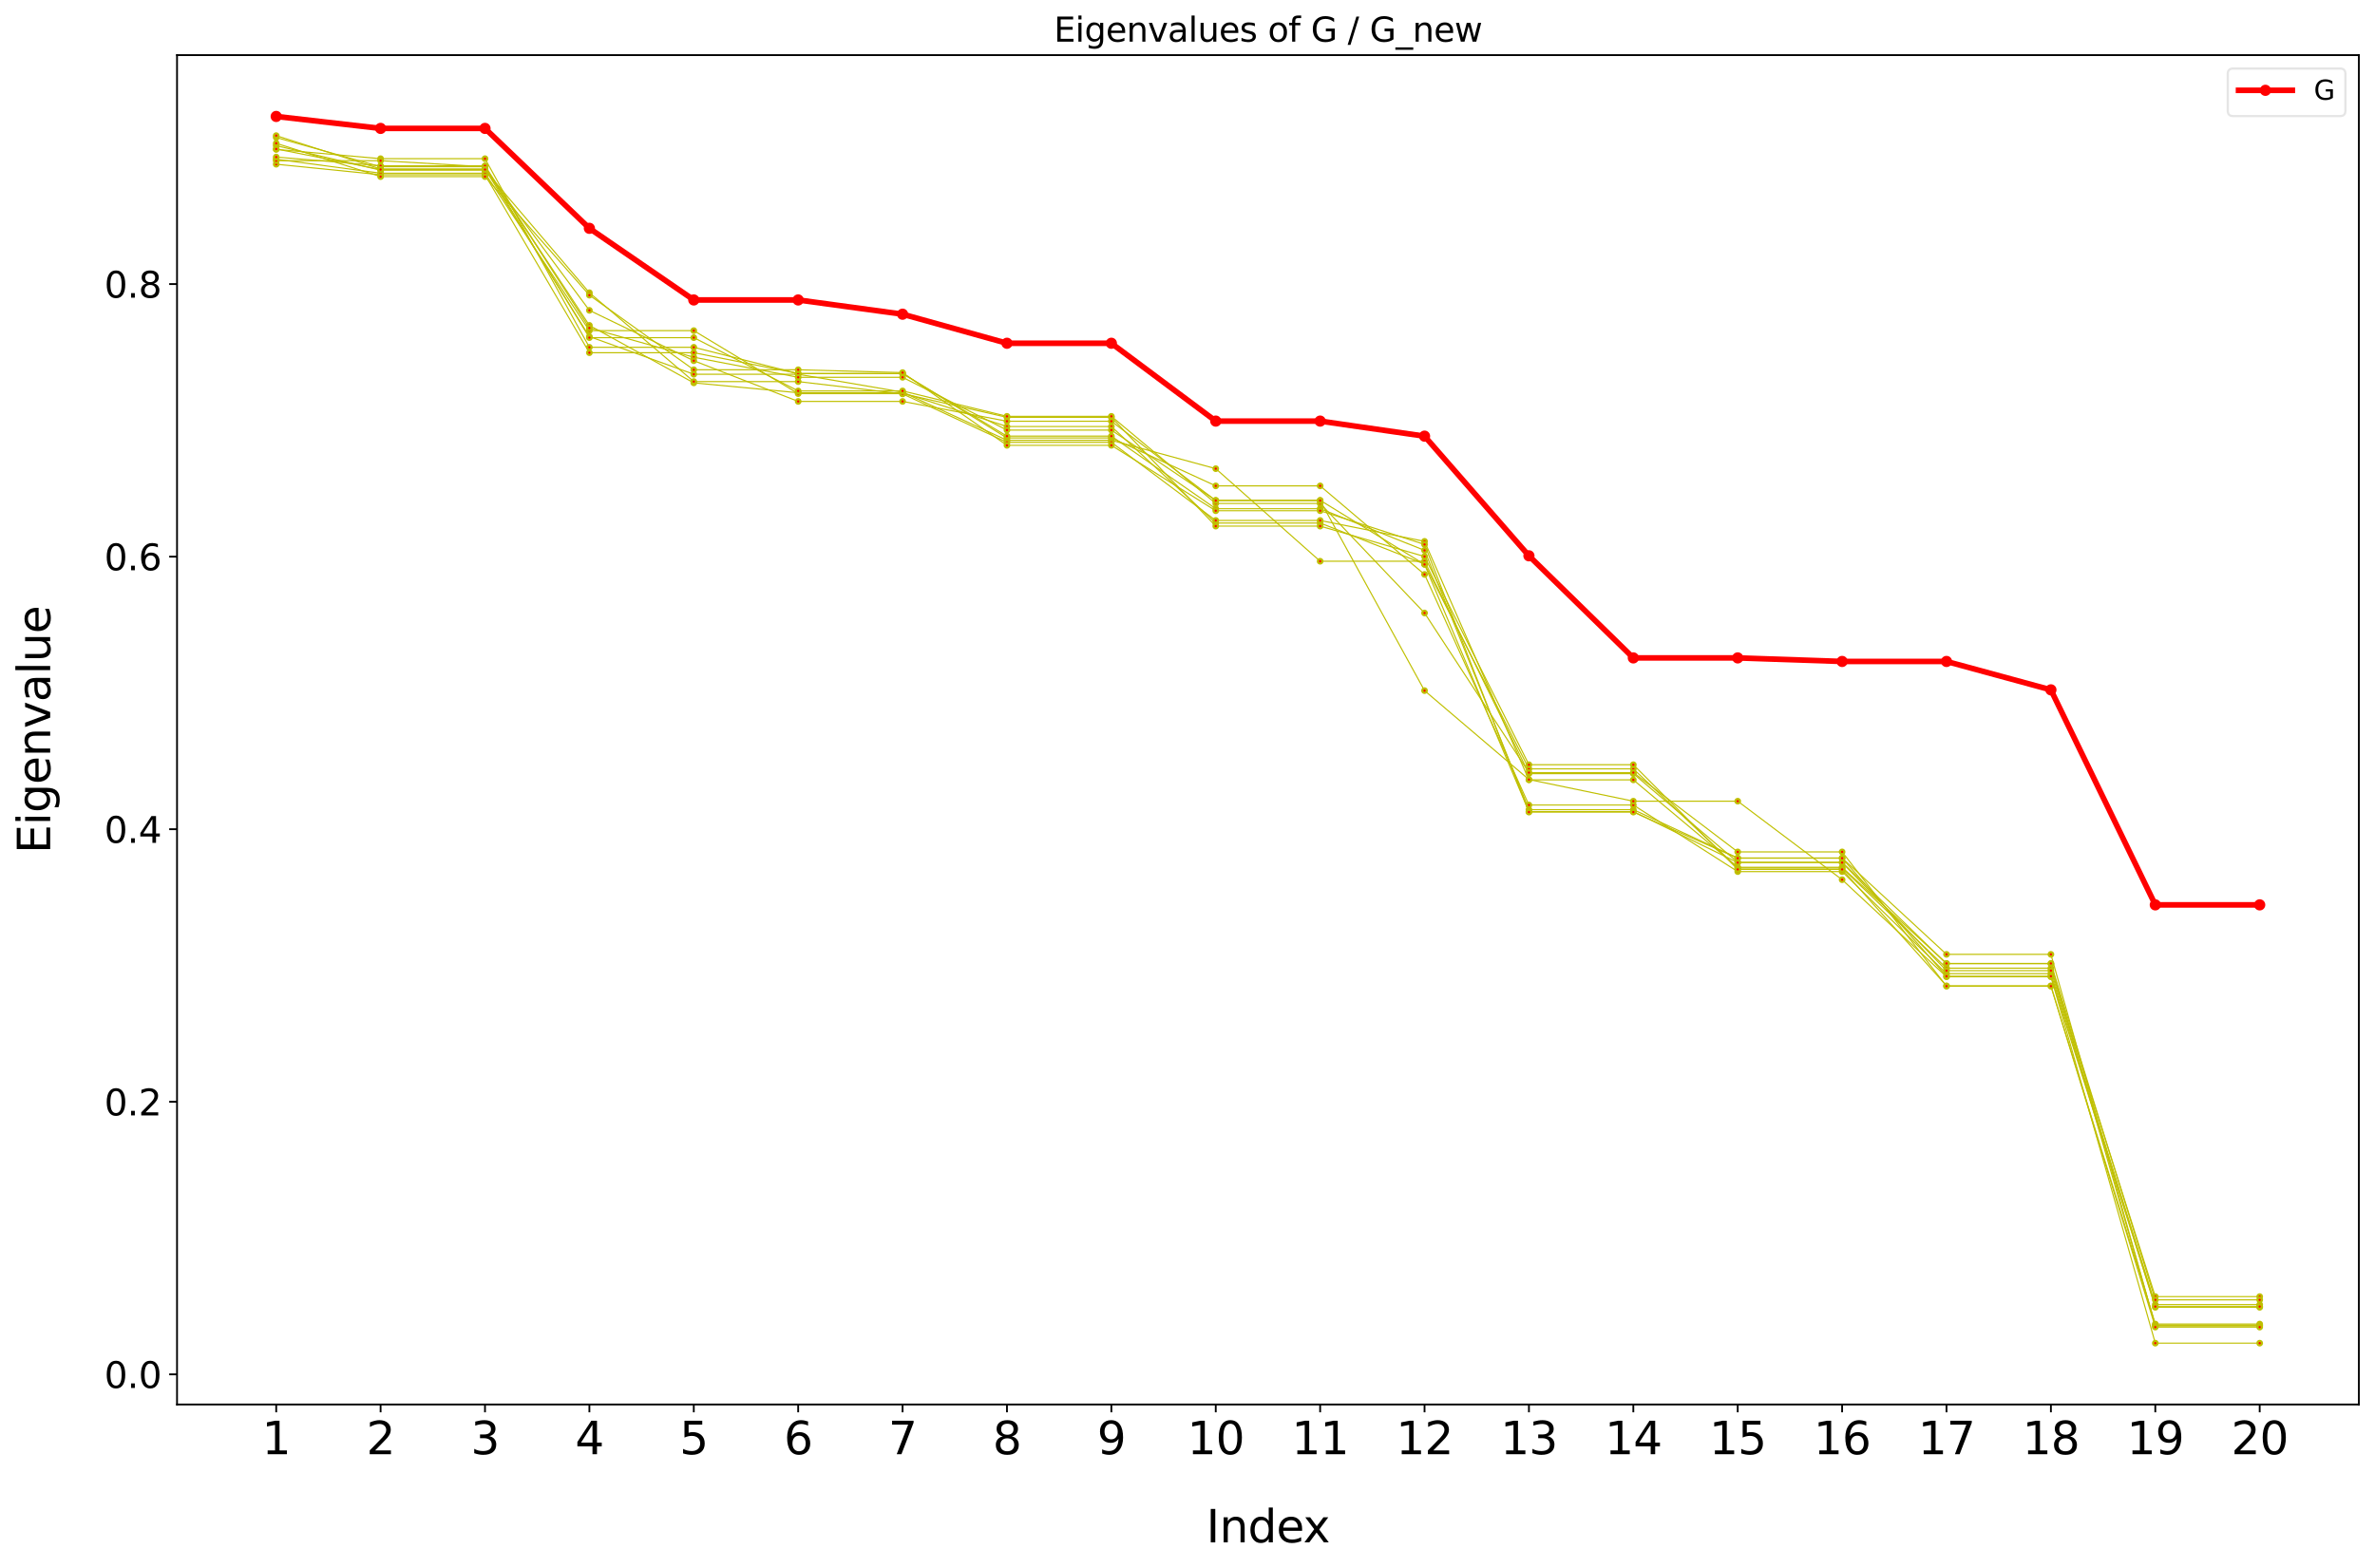 <?xml version="1.0" encoding="utf-8" standalone="no"?>
<!DOCTYPE svg PUBLIC "-//W3C//DTD SVG 1.1//EN"
  "http://www.w3.org/Graphics/SVG/1.1/DTD/svg11.dtd">
<svg xmlns:xlink="http://www.w3.org/1999/xlink" width="1059.84pt" height="699.84pt" viewBox="0 0 1059.84 699.84" xmlns="http://www.w3.org/2000/svg" version="1.1">
 <defs>
  <style type="text/css">*{stroke-linejoin: round; stroke-linecap: butt}</style>
 </defs>
 <g id="figure_1">
  <g id="patch_1">
   <path d="M 0 699.84 
L 1059.84 699.84 
L 1059.84 0 
L 0 0 
z
" style="fill: #ffffff"/>
  </g>
  <g id="axes_1">
   <g id="patch_2">
    <path d="M 79.001 626.928 
L 1052.64 626.928 
L 1052.64 24.598 
L 79.001 24.598 
z
" style="fill: #ffffff"/>
   </g>
   <g id="matplotlib.axis_1">
    <g id="xtick_1">
     <g id="line2d_1">
      <defs>
       <path id="m7cc2059a5f" d="M 0 0 
L 0 3.5 
" style="stroke: #000000; stroke-width: 0.8"/>
      </defs>
      <g>
       <use xlink:href="#m7cc2059a5f" x="123.258" y="626.928" style="stroke: #000000; stroke-width: 0.8"/>
      </g>
     </g>
     <g id="text_1">
      <!-- 1 -->
      <g transform="translate(116.895 649.124) scale(0.2 -0.2)">
       <defs>
        <path id="DejaVuSans-31" d="M 794 531 
L 1825 531 
L 1825 4091 
L 703 3866 
L 703 4441 
L 1819 4666 
L 2450 4666 
L 2450 531 
L 3481 531 
L 3481 0 
L 794 0 
L 794 531 
z
" transform="scale(0.016)"/>
       </defs>
       <use xlink:href="#DejaVuSans-31"/>
      </g>
     </g>
    </g>
    <g id="xtick_2">
     <g id="line2d_2">
      <g>
       <use xlink:href="#m7cc2059a5f" x="169.843" y="626.928" style="stroke: #000000; stroke-width: 0.8"/>
      </g>
     </g>
     <g id="text_2">
      <!-- 2 -->
      <g transform="translate(163.481 649.124) scale(0.2 -0.2)">
       <defs>
        <path id="DejaVuSans-32" d="M 1228 531 
L 3431 531 
L 3431 0 
L 469 0 
L 469 531 
Q 828 903 1448 1529 
Q 2069 2156 2228 2338 
Q 2531 2678 2651 2914 
Q 2772 3150 2772 3378 
Q 2772 3750 2511 3984 
Q 2250 4219 1831 4219 
Q 1534 4219 1204 4116 
Q 875 4013 500 3803 
L 500 4441 
Q 881 4594 1212 4672 
Q 1544 4750 1819 4750 
Q 2544 4750 2975 4387 
Q 3406 4025 3406 3419 
Q 3406 3131 3298 2873 
Q 3191 2616 2906 2266 
Q 2828 2175 2409 1742 
Q 1991 1309 1228 531 
z
" transform="scale(0.016)"/>
       </defs>
       <use xlink:href="#DejaVuSans-32"/>
      </g>
     </g>
    </g>
    <g id="xtick_3">
     <g id="line2d_3">
      <g>
       <use xlink:href="#m7cc2059a5f" x="216.429" y="626.928" style="stroke: #000000; stroke-width: 0.8"/>
      </g>
     </g>
     <g id="text_3">
      <!-- 3 -->
      <g transform="translate(210.066 649.124) scale(0.2 -0.2)">
       <defs>
        <path id="DejaVuSans-33" d="M 2597 2516 
Q 3050 2419 3304 2112 
Q 3559 1806 3559 1356 
Q 3559 666 3084 287 
Q 2609 -91 1734 -91 
Q 1441 -91 1130 -33 
Q 819 25 488 141 
L 488 750 
Q 750 597 1062 519 
Q 1375 441 1716 441 
Q 2309 441 2620 675 
Q 2931 909 2931 1356 
Q 2931 1769 2642 2001 
Q 2353 2234 1838 2234 
L 1294 2234 
L 1294 2753 
L 1863 2753 
Q 2328 2753 2575 2939 
Q 2822 3125 2822 3475 
Q 2822 3834 2567 4026 
Q 2313 4219 1838 4219 
Q 1578 4219 1281 4162 
Q 984 4106 628 3988 
L 628 4550 
Q 988 4650 1302 4700 
Q 1616 4750 1894 4750 
Q 2613 4750 3031 4423 
Q 3450 4097 3450 3541 
Q 3450 3153 3228 2886 
Q 3006 2619 2597 2516 
z
" transform="scale(0.016)"/>
       </defs>
       <use xlink:href="#DejaVuSans-33"/>
      </g>
     </g>
    </g>
    <g id="xtick_4">
     <g id="line2d_4">
      <g>
       <use xlink:href="#m7cc2059a5f" x="263.014" y="626.928" style="stroke: #000000; stroke-width: 0.8"/>
      </g>
     </g>
     <g id="text_4">
      <!-- 4 -->
      <g transform="translate(256.652 649.124) scale(0.2 -0.2)">
       <defs>
        <path id="DejaVuSans-34" d="M 2419 4116 
L 825 1625 
L 2419 1625 
L 2419 4116 
z
M 2253 4666 
L 3047 4666 
L 3047 1625 
L 3713 1625 
L 3713 1100 
L 3047 1100 
L 3047 0 
L 2419 0 
L 2419 1100 
L 313 1100 
L 313 1709 
L 2253 4666 
z
" transform="scale(0.016)"/>
       </defs>
       <use xlink:href="#DejaVuSans-34"/>
      </g>
     </g>
    </g>
    <g id="xtick_5">
     <g id="line2d_5">
      <g>
       <use xlink:href="#m7cc2059a5f" x="309.6" y="626.928" style="stroke: #000000; stroke-width: 0.8"/>
      </g>
     </g>
     <g id="text_5">
      <!-- 5 -->
      <g transform="translate(303.237 649.124) scale(0.2 -0.2)">
       <defs>
        <path id="DejaVuSans-35" d="M 691 4666 
L 3169 4666 
L 3169 4134 
L 1269 4134 
L 1269 2991 
Q 1406 3038 1543 3061 
Q 1681 3084 1819 3084 
Q 2600 3084 3056 2656 
Q 3513 2228 3513 1497 
Q 3513 744 3044 326 
Q 2575 -91 1722 -91 
Q 1428 -91 1123 -41 
Q 819 9 494 109 
L 494 744 
Q 775 591 1075 516 
Q 1375 441 1709 441 
Q 2250 441 2565 725 
Q 2881 1009 2881 1497 
Q 2881 1984 2565 2268 
Q 2250 2553 1709 2553 
Q 1456 2553 1204 2497 
Q 953 2441 691 2322 
L 691 4666 
z
" transform="scale(0.016)"/>
       </defs>
       <use xlink:href="#DejaVuSans-35"/>
      </g>
     </g>
    </g>
    <g id="xtick_6">
     <g id="line2d_6">
      <g>
       <use xlink:href="#m7cc2059a5f" x="356.185" y="626.928" style="stroke: #000000; stroke-width: 0.8"/>
      </g>
     </g>
     <g id="text_6">
      <!-- 6 -->
      <g transform="translate(349.823 649.124) scale(0.2 -0.2)">
       <defs>
        <path id="DejaVuSans-36" d="M 2113 2584 
Q 1688 2584 1439 2293 
Q 1191 2003 1191 1497 
Q 1191 994 1439 701 
Q 1688 409 2113 409 
Q 2538 409 2786 701 
Q 3034 994 3034 1497 
Q 3034 2003 2786 2293 
Q 2538 2584 2113 2584 
z
M 3366 4563 
L 3366 3988 
Q 3128 4100 2886 4159 
Q 2644 4219 2406 4219 
Q 1781 4219 1451 3797 
Q 1122 3375 1075 2522 
Q 1259 2794 1537 2939 
Q 1816 3084 2150 3084 
Q 2853 3084 3261 2657 
Q 3669 2231 3669 1497 
Q 3669 778 3244 343 
Q 2819 -91 2113 -91 
Q 1303 -91 875 529 
Q 447 1150 447 2328 
Q 447 3434 972 4092 
Q 1497 4750 2381 4750 
Q 2619 4750 2861 4703 
Q 3103 4656 3366 4563 
z
" transform="scale(0.016)"/>
       </defs>
       <use xlink:href="#DejaVuSans-36"/>
      </g>
     </g>
    </g>
    <g id="xtick_7">
     <g id="line2d_7">
      <g>
       <use xlink:href="#m7cc2059a5f" x="402.771" y="626.928" style="stroke: #000000; stroke-width: 0.8"/>
      </g>
     </g>
     <g id="text_7">
      <!-- 7 -->
      <g transform="translate(396.409 649.124) scale(0.2 -0.2)">
       <defs>
        <path id="DejaVuSans-37" d="M 525 4666 
L 3525 4666 
L 3525 4397 
L 1831 0 
L 1172 0 
L 2766 4134 
L 525 4134 
L 525 4666 
z
" transform="scale(0.016)"/>
       </defs>
       <use xlink:href="#DejaVuSans-37"/>
      </g>
     </g>
    </g>
    <g id="xtick_8">
     <g id="line2d_8">
      <g>
       <use xlink:href="#m7cc2059a5f" x="449.357" y="626.928" style="stroke: #000000; stroke-width: 0.8"/>
      </g>
     </g>
     <g id="text_8">
      <!-- 8 -->
      <g transform="translate(442.994 649.124) scale(0.2 -0.2)">
       <defs>
        <path id="DejaVuSans-38" d="M 2034 2216 
Q 1584 2216 1326 1975 
Q 1069 1734 1069 1313 
Q 1069 891 1326 650 
Q 1584 409 2034 409 
Q 2484 409 2743 651 
Q 3003 894 3003 1313 
Q 3003 1734 2745 1975 
Q 2488 2216 2034 2216 
z
M 1403 2484 
Q 997 2584 770 2862 
Q 544 3141 544 3541 
Q 544 4100 942 4425 
Q 1341 4750 2034 4750 
Q 2731 4750 3128 4425 
Q 3525 4100 3525 3541 
Q 3525 3141 3298 2862 
Q 3072 2584 2669 2484 
Q 3125 2378 3379 2068 
Q 3634 1759 3634 1313 
Q 3634 634 3220 271 
Q 2806 -91 2034 -91 
Q 1263 -91 848 271 
Q 434 634 434 1313 
Q 434 1759 690 2068 
Q 947 2378 1403 2484 
z
M 1172 3481 
Q 1172 3119 1398 2916 
Q 1625 2713 2034 2713 
Q 2441 2713 2670 2916 
Q 2900 3119 2900 3481 
Q 2900 3844 2670 4047 
Q 2441 4250 2034 4250 
Q 1625 4250 1398 4047 
Q 1172 3844 1172 3481 
z
" transform="scale(0.016)"/>
       </defs>
       <use xlink:href="#DejaVuSans-38"/>
      </g>
     </g>
    </g>
    <g id="xtick_9">
     <g id="line2d_9">
      <g>
       <use xlink:href="#m7cc2059a5f" x="495.942" y="626.928" style="stroke: #000000; stroke-width: 0.8"/>
      </g>
     </g>
     <g id="text_9">
      <!-- 9 -->
      <g transform="translate(489.58 649.124) scale(0.2 -0.2)">
       <defs>
        <path id="DejaVuSans-39" d="M 703 97 
L 703 672 
Q 941 559 1184 500 
Q 1428 441 1663 441 
Q 2288 441 2617 861 
Q 2947 1281 2994 2138 
Q 2813 1869 2534 1725 
Q 2256 1581 1919 1581 
Q 1219 1581 811 2004 
Q 403 2428 403 3163 
Q 403 3881 828 4315 
Q 1253 4750 1959 4750 
Q 2769 4750 3195 4129 
Q 3622 3509 3622 2328 
Q 3622 1225 3098 567 
Q 2575 -91 1691 -91 
Q 1453 -91 1209 -44 
Q 966 3 703 97 
z
M 1959 2075 
Q 2384 2075 2632 2365 
Q 2881 2656 2881 3163 
Q 2881 3666 2632 3958 
Q 2384 4250 1959 4250 
Q 1534 4250 1286 3958 
Q 1038 3666 1038 3163 
Q 1038 2656 1286 2365 
Q 1534 2075 1959 2075 
z
" transform="scale(0.016)"/>
       </defs>
       <use xlink:href="#DejaVuSans-39"/>
      </g>
     </g>
    </g>
    <g id="xtick_10">
     <g id="line2d_10">
      <g>
       <use xlink:href="#m7cc2059a5f" x="542.528" y="626.928" style="stroke: #000000; stroke-width: 0.8"/>
      </g>
     </g>
     <g id="text_10">
      <!-- 10 -->
      <g transform="translate(529.803 649.124) scale(0.2 -0.2)">
       <defs>
        <path id="DejaVuSans-30" d="M 2034 4250 
Q 1547 4250 1301 3770 
Q 1056 3291 1056 2328 
Q 1056 1369 1301 889 
Q 1547 409 2034 409 
Q 2525 409 2770 889 
Q 3016 1369 3016 2328 
Q 3016 3291 2770 3770 
Q 2525 4250 2034 4250 
z
M 2034 4750 
Q 2819 4750 3233 4129 
Q 3647 3509 3647 2328 
Q 3647 1150 3233 529 
Q 2819 -91 2034 -91 
Q 1250 -91 836 529 
Q 422 1150 422 2328 
Q 422 3509 836 4129 
Q 1250 4750 2034 4750 
z
" transform="scale(0.016)"/>
       </defs>
       <use xlink:href="#DejaVuSans-31"/>
       <use xlink:href="#DejaVuSans-30" x="63.623"/>
      </g>
     </g>
    </g>
    <g id="xtick_11">
     <g id="line2d_11">
      <g>
       <use xlink:href="#m7cc2059a5f" x="589.113" y="626.928" style="stroke: #000000; stroke-width: 0.8"/>
      </g>
     </g>
     <g id="text_11">
      <!-- 11 -->
      <g transform="translate(576.388 649.124) scale(0.2 -0.2)">
       <use xlink:href="#DejaVuSans-31"/>
       <use xlink:href="#DejaVuSans-31" x="63.623"/>
      </g>
     </g>
    </g>
    <g id="xtick_12">
     <g id="line2d_12">
      <g>
       <use xlink:href="#m7cc2059a5f" x="635.699" y="626.928" style="stroke: #000000; stroke-width: 0.8"/>
      </g>
     </g>
     <g id="text_12">
      <!-- 12 -->
      <g transform="translate(622.974 649.124) scale(0.2 -0.2)">
       <use xlink:href="#DejaVuSans-31"/>
       <use xlink:href="#DejaVuSans-32" x="63.623"/>
      </g>
     </g>
    </g>
    <g id="xtick_13">
     <g id="line2d_13">
      <g>
       <use xlink:href="#m7cc2059a5f" x="682.285" y="626.928" style="stroke: #000000; stroke-width: 0.8"/>
      </g>
     </g>
     <g id="text_13">
      <!-- 13 -->
      <g transform="translate(669.56 649.124) scale(0.2 -0.2)">
       <use xlink:href="#DejaVuSans-31"/>
       <use xlink:href="#DejaVuSans-33" x="63.623"/>
      </g>
     </g>
    </g>
    <g id="xtick_14">
     <g id="line2d_14">
      <g>
       <use xlink:href="#m7cc2059a5f" x="728.87" y="626.928" style="stroke: #000000; stroke-width: 0.8"/>
      </g>
     </g>
     <g id="text_14">
      <!-- 14 -->
      <g transform="translate(716.145 649.124) scale(0.2 -0.2)">
       <use xlink:href="#DejaVuSans-31"/>
       <use xlink:href="#DejaVuSans-34" x="63.623"/>
      </g>
     </g>
    </g>
    <g id="xtick_15">
     <g id="line2d_15">
      <g>
       <use xlink:href="#m7cc2059a5f" x="775.456" y="626.928" style="stroke: #000000; stroke-width: 0.8"/>
      </g>
     </g>
     <g id="text_15">
      <!-- 15 -->
      <g transform="translate(762.731 649.124) scale(0.2 -0.2)">
       <use xlink:href="#DejaVuSans-31"/>
       <use xlink:href="#DejaVuSans-35" x="63.623"/>
      </g>
     </g>
    </g>
    <g id="xtick_16">
     <g id="line2d_16">
      <g>
       <use xlink:href="#m7cc2059a5f" x="822.041" y="626.928" style="stroke: #000000; stroke-width: 0.8"/>
      </g>
     </g>
     <g id="text_16">
      <!-- 16 -->
      <g transform="translate(809.316 649.124) scale(0.2 -0.2)">
       <use xlink:href="#DejaVuSans-31"/>
       <use xlink:href="#DejaVuSans-36" x="63.623"/>
      </g>
     </g>
    </g>
    <g id="xtick_17">
     <g id="line2d_17">
      <g>
       <use xlink:href="#m7cc2059a5f" x="868.627" y="626.928" style="stroke: #000000; stroke-width: 0.8"/>
      </g>
     </g>
     <g id="text_17">
      <!-- 17 -->
      <g transform="translate(855.902 649.124) scale(0.2 -0.2)">
       <use xlink:href="#DejaVuSans-31"/>
       <use xlink:href="#DejaVuSans-37" x="63.623"/>
      </g>
     </g>
    </g>
    <g id="xtick_18">
     <g id="line2d_18">
      <g>
       <use xlink:href="#m7cc2059a5f" x="915.213" y="626.928" style="stroke: #000000; stroke-width: 0.8"/>
      </g>
     </g>
     <g id="text_18">
      <!-- 18 -->
      <g transform="translate(902.488 649.124) scale(0.2 -0.2)">
       <use xlink:href="#DejaVuSans-31"/>
       <use xlink:href="#DejaVuSans-38" x="63.623"/>
      </g>
     </g>
    </g>
    <g id="xtick_19">
     <g id="line2d_19">
      <g>
       <use xlink:href="#m7cc2059a5f" x="961.798" y="626.928" style="stroke: #000000; stroke-width: 0.8"/>
      </g>
     </g>
     <g id="text_19">
      <!-- 19 -->
      <g transform="translate(949.073 649.124) scale(0.2 -0.2)">
       <use xlink:href="#DejaVuSans-31"/>
       <use xlink:href="#DejaVuSans-39" x="63.623"/>
      </g>
     </g>
    </g>
    <g id="xtick_20">
     <g id="line2d_20">
      <g>
       <use xlink:href="#m7cc2059a5f" x="1008.384" y="626.928" style="stroke: #000000; stroke-width: 0.8"/>
      </g>
     </g>
     <g id="text_20">
      <!-- 20 -->
      <g transform="translate(995.659 649.124) scale(0.2 -0.2)">
       <use xlink:href="#DejaVuSans-32"/>
       <use xlink:href="#DejaVuSans-30" x="63.623"/>
      </g>
     </g>
    </g>
    <g id="text_21">
     <!-- Index -->
     <g transform="translate(538.288 688.481) scale(0.2 -0.2)">
      <defs>
       <path id="DejaVuSans-49" d="M 628 4666 
L 1259 4666 
L 1259 0 
L 628 0 
L 628 4666 
z
" transform="scale(0.016)"/>
       <path id="DejaVuSans-6e" d="M 3513 2113 
L 3513 0 
L 2938 0 
L 2938 2094 
Q 2938 2591 2744 2837 
Q 2550 3084 2163 3084 
Q 1697 3084 1428 2787 
Q 1159 2491 1159 1978 
L 1159 0 
L 581 0 
L 581 3500 
L 1159 3500 
L 1159 2956 
Q 1366 3272 1645 3428 
Q 1925 3584 2291 3584 
Q 2894 3584 3203 3211 
Q 3513 2838 3513 2113 
z
" transform="scale(0.016)"/>
       <path id="DejaVuSans-64" d="M 2906 2969 
L 2906 4863 
L 3481 4863 
L 3481 0 
L 2906 0 
L 2906 525 
Q 2725 213 2448 61 
Q 2172 -91 1784 -91 
Q 1150 -91 751 415 
Q 353 922 353 1747 
Q 353 2572 751 3078 
Q 1150 3584 1784 3584 
Q 2172 3584 2448 3432 
Q 2725 3281 2906 2969 
z
M 947 1747 
Q 947 1113 1208 752 
Q 1469 391 1925 391 
Q 2381 391 2643 752 
Q 2906 1113 2906 1747 
Q 2906 2381 2643 2742 
Q 2381 3103 1925 3103 
Q 1469 3103 1208 2742 
Q 947 2381 947 1747 
z
" transform="scale(0.016)"/>
       <path id="DejaVuSans-65" d="M 3597 1894 
L 3597 1613 
L 953 1613 
Q 991 1019 1311 708 
Q 1631 397 2203 397 
Q 2534 397 2845 478 
Q 3156 559 3463 722 
L 3463 178 
Q 3153 47 2828 -22 
Q 2503 -91 2169 -91 
Q 1331 -91 842 396 
Q 353 884 353 1716 
Q 353 2575 817 3079 
Q 1281 3584 2069 3584 
Q 2775 3584 3186 3129 
Q 3597 2675 3597 1894 
z
M 3022 2063 
Q 3016 2534 2758 2815 
Q 2500 3097 2075 3097 
Q 1594 3097 1305 2825 
Q 1016 2553 972 2059 
L 3022 2063 
z
" transform="scale(0.016)"/>
       <path id="DejaVuSans-78" d="M 3513 3500 
L 2247 1797 
L 3578 0 
L 2900 0 
L 1881 1375 
L 863 0 
L 184 0 
L 1544 1831 
L 300 3500 
L 978 3500 
L 1906 2253 
L 2834 3500 
L 3513 3500 
z
" transform="scale(0.016)"/>
      </defs>
      <use xlink:href="#DejaVuSans-49"/>
      <use xlink:href="#DejaVuSans-6e" x="29.492"/>
      <use xlink:href="#DejaVuSans-64" x="92.871"/>
      <use xlink:href="#DejaVuSans-65" x="156.348"/>
      <use xlink:href="#DejaVuSans-78" x="216.121"/>
     </g>
    </g>
   </g>
   <g id="matplotlib.axis_2">
    <g id="ytick_1">
     <g id="line2d_21">
      <defs>
       <path id="mf33d6ec4cc" d="M 0 0 
L -3.5 0 
" style="stroke: #000000; stroke-width: 0.8"/>
      </defs>
      <g>
       <use xlink:href="#mf33d6ec4cc" x="79.001" y="613.475" style="stroke: #000000; stroke-width: 0.8"/>
      </g>
     </g>
     <g id="text_22">
      <!-- 0.0 -->
      <g transform="translate(46.556 619.554) scale(0.16 -0.16)">
       <defs>
        <path id="DejaVuSans-2e" d="M 684 794 
L 1344 794 
L 1344 0 
L 684 0 
L 684 794 
z
" transform="scale(0.016)"/>
       </defs>
       <use xlink:href="#DejaVuSans-30"/>
       <use xlink:href="#DejaVuSans-2e" x="63.623"/>
       <use xlink:href="#DejaVuSans-30" x="95.41"/>
      </g>
     </g>
    </g>
    <g id="ytick_2">
     <g id="line2d_22">
      <g>
       <use xlink:href="#mf33d6ec4cc" x="79.001" y="491.806" style="stroke: #000000; stroke-width: 0.8"/>
      </g>
     </g>
     <g id="text_23">
      <!-- 0.2 -->
      <g transform="translate(46.556 497.885) scale(0.16 -0.16)">
       <use xlink:href="#DejaVuSans-30"/>
       <use xlink:href="#DejaVuSans-2e" x="63.623"/>
       <use xlink:href="#DejaVuSans-32" x="95.41"/>
      </g>
     </g>
    </g>
    <g id="ytick_3">
     <g id="line2d_23">
      <g>
       <use xlink:href="#mf33d6ec4cc" x="79.001" y="370.137" style="stroke: #000000; stroke-width: 0.8"/>
      </g>
     </g>
     <g id="text_24">
      <!-- 0.4 -->
      <g transform="translate(46.556 376.216) scale(0.16 -0.16)">
       <use xlink:href="#DejaVuSans-30"/>
       <use xlink:href="#DejaVuSans-2e" x="63.623"/>
       <use xlink:href="#DejaVuSans-34" x="95.41"/>
      </g>
     </g>
    </g>
    <g id="ytick_4">
     <g id="line2d_24">
      <g>
       <use xlink:href="#mf33d6ec4cc" x="79.001" y="248.468" style="stroke: #000000; stroke-width: 0.8"/>
      </g>
     </g>
     <g id="text_25">
      <!-- 0.6 -->
      <g transform="translate(46.556 254.547) scale(0.16 -0.16)">
       <use xlink:href="#DejaVuSans-30"/>
       <use xlink:href="#DejaVuSans-2e" x="63.623"/>
       <use xlink:href="#DejaVuSans-36" x="95.41"/>
      </g>
     </g>
    </g>
    <g id="ytick_5">
     <g id="line2d_25">
      <g>
       <use xlink:href="#mf33d6ec4cc" x="79.001" y="126.799" style="stroke: #000000; stroke-width: 0.8"/>
      </g>
     </g>
     <g id="text_26">
      <!-- 0.8 -->
      <g transform="translate(46.556 132.878) scale(0.16 -0.16)">
       <use xlink:href="#DejaVuSans-30"/>
       <use xlink:href="#DejaVuSans-2e" x="63.623"/>
       <use xlink:href="#DejaVuSans-38" x="95.41"/>
      </g>
     </g>
    </g>
    <g id="text_27">
     <!-- Eigenvalue -->
     <g transform="translate(22.397 381.014) rotate(-90) scale(0.2 -0.2)">
      <defs>
       <path id="DejaVuSans-45" d="M 628 4666 
L 3578 4666 
L 3578 4134 
L 1259 4134 
L 1259 2753 
L 3481 2753 
L 3481 2222 
L 1259 2222 
L 1259 531 
L 3634 531 
L 3634 0 
L 628 0 
L 628 4666 
z
" transform="scale(0.016)"/>
       <path id="DejaVuSans-69" d="M 603 3500 
L 1178 3500 
L 1178 0 
L 603 0 
L 603 3500 
z
M 603 4863 
L 1178 4863 
L 1178 4134 
L 603 4134 
L 603 4863 
z
" transform="scale(0.016)"/>
       <path id="DejaVuSans-67" d="M 2906 1791 
Q 2906 2416 2648 2759 
Q 2391 3103 1925 3103 
Q 1463 3103 1205 2759 
Q 947 2416 947 1791 
Q 947 1169 1205 825 
Q 1463 481 1925 481 
Q 2391 481 2648 825 
Q 2906 1169 2906 1791 
z
M 3481 434 
Q 3481 -459 3084 -895 
Q 2688 -1331 1869 -1331 
Q 1566 -1331 1297 -1286 
Q 1028 -1241 775 -1147 
L 775 -588 
Q 1028 -725 1275 -790 
Q 1522 -856 1778 -856 
Q 2344 -856 2625 -561 
Q 2906 -266 2906 331 
L 2906 616 
Q 2728 306 2450 153 
Q 2172 0 1784 0 
Q 1141 0 747 490 
Q 353 981 353 1791 
Q 353 2603 747 3093 
Q 1141 3584 1784 3584 
Q 2172 3584 2450 3431 
Q 2728 3278 2906 2969 
L 2906 3500 
L 3481 3500 
L 3481 434 
z
" transform="scale(0.016)"/>
       <path id="DejaVuSans-76" d="M 191 3500 
L 800 3500 
L 1894 563 
L 2988 3500 
L 3597 3500 
L 2284 0 
L 1503 0 
L 191 3500 
z
" transform="scale(0.016)"/>
       <path id="DejaVuSans-61" d="M 2194 1759 
Q 1497 1759 1228 1600 
Q 959 1441 959 1056 
Q 959 750 1161 570 
Q 1363 391 1709 391 
Q 2188 391 2477 730 
Q 2766 1069 2766 1631 
L 2766 1759 
L 2194 1759 
z
M 3341 1997 
L 3341 0 
L 2766 0 
L 2766 531 
Q 2569 213 2275 61 
Q 1981 -91 1556 -91 
Q 1019 -91 701 211 
Q 384 513 384 1019 
Q 384 1609 779 1909 
Q 1175 2209 1959 2209 
L 2766 2209 
L 2766 2266 
Q 2766 2663 2505 2880 
Q 2244 3097 1772 3097 
Q 1472 3097 1187 3025 
Q 903 2953 641 2809 
L 641 3341 
Q 956 3463 1253 3523 
Q 1550 3584 1831 3584 
Q 2591 3584 2966 3190 
Q 3341 2797 3341 1997 
z
" transform="scale(0.016)"/>
       <path id="DejaVuSans-6c" d="M 603 4863 
L 1178 4863 
L 1178 0 
L 603 0 
L 603 4863 
z
" transform="scale(0.016)"/>
       <path id="DejaVuSans-75" d="M 544 1381 
L 544 3500 
L 1119 3500 
L 1119 1403 
Q 1119 906 1312 657 
Q 1506 409 1894 409 
Q 2359 409 2629 706 
Q 2900 1003 2900 1516 
L 2900 3500 
L 3475 3500 
L 3475 0 
L 2900 0 
L 2900 538 
Q 2691 219 2414 64 
Q 2138 -91 1772 -91 
Q 1169 -91 856 284 
Q 544 659 544 1381 
z
M 1991 3584 
L 1991 3584 
z
" transform="scale(0.016)"/>
      </defs>
      <use xlink:href="#DejaVuSans-45"/>
      <use xlink:href="#DejaVuSans-69" x="63.184"/>
      <use xlink:href="#DejaVuSans-67" x="90.967"/>
      <use xlink:href="#DejaVuSans-65" x="154.443"/>
      <use xlink:href="#DejaVuSans-6e" x="215.967"/>
      <use xlink:href="#DejaVuSans-76" x="279.346"/>
      <use xlink:href="#DejaVuSans-61" x="338.525"/>
      <use xlink:href="#DejaVuSans-6c" x="399.805"/>
      <use xlink:href="#DejaVuSans-75" x="427.588"/>
      <use xlink:href="#DejaVuSans-65" x="490.967"/>
     </g>
    </g>
   </g>
   <g id="line2d_26">
    <path d="M 123.258 51.976 
L 169.843 57.319 
L 216.429 57.319 
L 263.014 101.915 
L 309.6 133.893 
L 356.185 133.893 
L 402.771 140.256 
L 449.357 153.221 
L 495.942 153.221 
L 542.528 187.967 
L 589.113 187.967 
L 635.699 194.69 
L 682.285 248.101 
L 728.87 293.673 
L 775.456 293.673 
L 822.041 295.257 
L 868.627 295.257 
L 915.213 307.938 
L 961.798 403.907 
L 1008.384 403.907 
" clip-path="url(#pfd83bddd6b)" style="fill: none; stroke: #ff0000; stroke-width: 2.5; stroke-linecap: square"/>
    <defs>
     <path id="mf69f99bff3" d="M 0 2 
C 0.53 2 1.039 1.789 1.414 1.414 
C 1.789 1.039 2 0.53 2 0 
C 2 -0.53 1.789 -1.039 1.414 -1.414 
C 1.039 -1.789 0.53 -2 0 -2 
C -0.53 -2 -1.039 -1.789 -1.414 -1.414 
C -1.789 -1.039 -2 -0.53 -2 0 
C -2 0.53 -1.789 1.039 -1.414 1.414 
C -1.039 1.789 -0.53 2 0 2 
z
" style="stroke: #ff0000"/>
    </defs>
    <g clip-path="url(#pfd83bddd6b)">
     <use xlink:href="#mf69f99bff3" x="123.258" y="51.976" style="fill: #ff0000; stroke: #ff0000"/>
     <use xlink:href="#mf69f99bff3" x="169.843" y="57.319" style="fill: #ff0000; stroke: #ff0000"/>
     <use xlink:href="#mf69f99bff3" x="216.429" y="57.319" style="fill: #ff0000; stroke: #ff0000"/>
     <use xlink:href="#mf69f99bff3" x="263.014" y="101.915" style="fill: #ff0000; stroke: #ff0000"/>
     <use xlink:href="#mf69f99bff3" x="309.6" y="133.893" style="fill: #ff0000; stroke: #ff0000"/>
     <use xlink:href="#mf69f99bff3" x="356.185" y="133.893" style="fill: #ff0000; stroke: #ff0000"/>
     <use xlink:href="#mf69f99bff3" x="402.771" y="140.256" style="fill: #ff0000; stroke: #ff0000"/>
     <use xlink:href="#mf69f99bff3" x="449.357" y="153.221" style="fill: #ff0000; stroke: #ff0000"/>
     <use xlink:href="#mf69f99bff3" x="495.942" y="153.221" style="fill: #ff0000; stroke: #ff0000"/>
     <use xlink:href="#mf69f99bff3" x="542.528" y="187.967" style="fill: #ff0000; stroke: #ff0000"/>
     <use xlink:href="#mf69f99bff3" x="589.113" y="187.967" style="fill: #ff0000; stroke: #ff0000"/>
     <use xlink:href="#mf69f99bff3" x="635.699" y="194.69" style="fill: #ff0000; stroke: #ff0000"/>
     <use xlink:href="#mf69f99bff3" x="682.285" y="248.101" style="fill: #ff0000; stroke: #ff0000"/>
     <use xlink:href="#mf69f99bff3" x="728.87" y="293.673" style="fill: #ff0000; stroke: #ff0000"/>
     <use xlink:href="#mf69f99bff3" x="775.456" y="293.673" style="fill: #ff0000; stroke: #ff0000"/>
     <use xlink:href="#mf69f99bff3" x="822.041" y="295.257" style="fill: #ff0000; stroke: #ff0000"/>
     <use xlink:href="#mf69f99bff3" x="868.627" y="295.257" style="fill: #ff0000; stroke: #ff0000"/>
     <use xlink:href="#mf69f99bff3" x="915.213" y="307.938" style="fill: #ff0000; stroke: #ff0000"/>
     <use xlink:href="#mf69f99bff3" x="961.798" y="403.907" style="fill: #ff0000; stroke: #ff0000"/>
     <use xlink:href="#mf69f99bff3" x="1008.384" y="403.907" style="fill: #ff0000; stroke: #ff0000"/>
    </g>
   </g>
   <g id="line2d_27">
    <path d="M 123.258 61.383 
L 169.843 74.432 
L 216.429 74.432 
L 263.014 145.239 
L 309.6 170.907 
L 356.185 175.316 
L 402.771 175.316 
L 449.357 190.391 
L 495.942 190.391 
L 542.528 233.469 
L 589.113 233.469 
L 635.699 251.808 
L 682.285 343.207 
L 728.87 343.207 
L 775.456 387.471 
L 822.041 387.471 
L 868.627 432.151 
L 915.213 432.151 
L 961.798 578.771 
L 1008.384 578.771 
" clip-path="url(#pfd83bddd6b)" style="fill: none; stroke: #bfbf00; stroke-width: 0.5; stroke-linecap: square"/>
    <defs>
     <path id="m92bf589e48" d="M 0 1 
C 0.265 1 0.52 0.895 0.707 0.707 
C 0.895 0.52 1 0.265 1 0 
C 1 -0.265 0.895 -0.52 0.707 -0.707 
C 0.52 -0.895 0.265 -1 0 -1 
C -0.265 -1 -0.52 -0.895 -0.707 -0.707 
C -0.895 -0.52 -1 -0.265 -1 0 
C -1 0.265 -0.895 0.52 -0.707 0.707 
C -0.52 0.895 -0.265 1 0 1 
z
" style="stroke: #bfbf00"/>
    </defs>
    <g clip-path="url(#pfd83bddd6b)">
     <use xlink:href="#m92bf589e48" x="123.258" y="61.383" style="fill: #ff0000; stroke: #bfbf00"/>
     <use xlink:href="#m92bf589e48" x="169.843" y="74.432" style="fill: #ff0000; stroke: #bfbf00"/>
     <use xlink:href="#m92bf589e48" x="216.429" y="74.432" style="fill: #ff0000; stroke: #bfbf00"/>
     <use xlink:href="#m92bf589e48" x="263.014" y="145.239" style="fill: #ff0000; stroke: #bfbf00"/>
     <use xlink:href="#m92bf589e48" x="309.6" y="170.907" style="fill: #ff0000; stroke: #bfbf00"/>
     <use xlink:href="#m92bf589e48" x="356.185" y="175.316" style="fill: #ff0000; stroke: #bfbf00"/>
     <use xlink:href="#m92bf589e48" x="402.771" y="175.316" style="fill: #ff0000; stroke: #bfbf00"/>
     <use xlink:href="#m92bf589e48" x="449.357" y="190.391" style="fill: #ff0000; stroke: #bfbf00"/>
     <use xlink:href="#m92bf589e48" x="495.942" y="190.391" style="fill: #ff0000; stroke: #bfbf00"/>
     <use xlink:href="#m92bf589e48" x="542.528" y="233.469" style="fill: #ff0000; stroke: #bfbf00"/>
     <use xlink:href="#m92bf589e48" x="589.113" y="233.469" style="fill: #ff0000; stroke: #bfbf00"/>
     <use xlink:href="#m92bf589e48" x="635.699" y="251.808" style="fill: #ff0000; stroke: #bfbf00"/>
     <use xlink:href="#m92bf589e48" x="682.285" y="343.207" style="fill: #ff0000; stroke: #bfbf00"/>
     <use xlink:href="#m92bf589e48" x="728.87" y="343.207" style="fill: #ff0000; stroke: #bfbf00"/>
     <use xlink:href="#m92bf589e48" x="775.456" y="387.471" style="fill: #ff0000; stroke: #bfbf00"/>
     <use xlink:href="#m92bf589e48" x="822.041" y="387.471" style="fill: #ff0000; stroke: #bfbf00"/>
     <use xlink:href="#m92bf589e48" x="868.627" y="432.151" style="fill: #ff0000; stroke: #bfbf00"/>
     <use xlink:href="#m92bf589e48" x="915.213" y="432.151" style="fill: #ff0000; stroke: #bfbf00"/>
     <use xlink:href="#m92bf589e48" x="961.798" y="578.771" style="fill: #ff0000; stroke: #bfbf00"/>
     <use xlink:href="#m92bf589e48" x="1008.384" y="578.771" style="fill: #ff0000; stroke: #bfbf00"/>
    </g>
   </g>
   <g id="line2d_28">
    <path d="M 123.258 73.307 
L 169.843 78.007 
L 216.429 78.007 
L 263.014 157.443 
L 309.6 157.443 
L 356.185 166.714 
L 402.771 166.714 
L 449.357 195.491 
L 495.942 195.491 
L 542.528 216.885 
L 589.113 216.885 
L 635.699 256.409 
L 682.285 359.34 
L 728.87 359.34 
L 775.456 389.058 
L 822.041 389.058 
L 868.627 434.628 
L 915.213 434.628 
L 961.798 583.546 
L 1008.384 583.546 
" clip-path="url(#pfd83bddd6b)" style="fill: none; stroke: #bfbf00; stroke-width: 0.5; stroke-linecap: square"/>
    <g clip-path="url(#pfd83bddd6b)">
     <use xlink:href="#m92bf589e48" x="123.258" y="73.307" style="fill: #ff0000; stroke: #bfbf00"/>
     <use xlink:href="#m92bf589e48" x="169.843" y="78.007" style="fill: #ff0000; stroke: #bfbf00"/>
     <use xlink:href="#m92bf589e48" x="216.429" y="78.007" style="fill: #ff0000; stroke: #bfbf00"/>
     <use xlink:href="#m92bf589e48" x="263.014" y="157.443" style="fill: #ff0000; stroke: #bfbf00"/>
     <use xlink:href="#m92bf589e48" x="309.6" y="157.443" style="fill: #ff0000; stroke: #bfbf00"/>
     <use xlink:href="#m92bf589e48" x="356.185" y="166.714" style="fill: #ff0000; stroke: #bfbf00"/>
     <use xlink:href="#m92bf589e48" x="402.771" y="166.714" style="fill: #ff0000; stroke: #bfbf00"/>
     <use xlink:href="#m92bf589e48" x="449.357" y="195.491" style="fill: #ff0000; stroke: #bfbf00"/>
     <use xlink:href="#m92bf589e48" x="495.942" y="195.491" style="fill: #ff0000; stroke: #bfbf00"/>
     <use xlink:href="#m92bf589e48" x="542.528" y="216.885" style="fill: #ff0000; stroke: #bfbf00"/>
     <use xlink:href="#m92bf589e48" x="589.113" y="216.885" style="fill: #ff0000; stroke: #bfbf00"/>
     <use xlink:href="#m92bf589e48" x="635.699" y="256.409" style="fill: #ff0000; stroke: #bfbf00"/>
     <use xlink:href="#m92bf589e48" x="682.285" y="359.34" style="fill: #ff0000; stroke: #bfbf00"/>
     <use xlink:href="#m92bf589e48" x="728.87" y="359.34" style="fill: #ff0000; stroke: #bfbf00"/>
     <use xlink:href="#m92bf589e48" x="775.456" y="389.058" style="fill: #ff0000; stroke: #bfbf00"/>
     <use xlink:href="#m92bf589e48" x="822.041" y="389.058" style="fill: #ff0000; stroke: #bfbf00"/>
     <use xlink:href="#m92bf589e48" x="868.627" y="434.628" style="fill: #ff0000; stroke: #bfbf00"/>
     <use xlink:href="#m92bf589e48" x="915.213" y="434.628" style="fill: #ff0000; stroke: #bfbf00"/>
     <use xlink:href="#m92bf589e48" x="961.798" y="583.546" style="fill: #ff0000; stroke: #bfbf00"/>
     <use xlink:href="#m92bf589e48" x="1008.384" y="583.546" style="fill: #ff0000; stroke: #bfbf00"/>
    </g>
   </g>
   <g id="line2d_29">
    <path d="M 123.258 60.541 
L 169.843 75.439 
L 216.429 75.439 
L 263.014 150.235 
L 309.6 167.063 
L 356.185 167.063 
L 402.771 175.057 
L 449.357 196.529 
L 495.942 196.529 
L 542.528 209.203 
L 589.113 250.527 
L 635.699 250.527 
L 682.285 345.329 
L 728.87 345.329 
L 775.456 384.894 
L 822.041 384.894 
L 868.627 430.192 
L 915.213 430.192 
L 961.798 591.524 
L 1008.384 591.524 
" clip-path="url(#pfd83bddd6b)" style="fill: none; stroke: #bfbf00; stroke-width: 0.5; stroke-linecap: square"/>
    <g clip-path="url(#pfd83bddd6b)">
     <use xlink:href="#m92bf589e48" x="123.258" y="60.541" style="fill: #ff0000; stroke: #bfbf00"/>
     <use xlink:href="#m92bf589e48" x="169.843" y="75.439" style="fill: #ff0000; stroke: #bfbf00"/>
     <use xlink:href="#m92bf589e48" x="216.429" y="75.439" style="fill: #ff0000; stroke: #bfbf00"/>
     <use xlink:href="#m92bf589e48" x="263.014" y="150.235" style="fill: #ff0000; stroke: #bfbf00"/>
     <use xlink:href="#m92bf589e48" x="309.6" y="167.063" style="fill: #ff0000; stroke: #bfbf00"/>
     <use xlink:href="#m92bf589e48" x="356.185" y="167.063" style="fill: #ff0000; stroke: #bfbf00"/>
     <use xlink:href="#m92bf589e48" x="402.771" y="175.057" style="fill: #ff0000; stroke: #bfbf00"/>
     <use xlink:href="#m92bf589e48" x="449.357" y="196.529" style="fill: #ff0000; stroke: #bfbf00"/>
     <use xlink:href="#m92bf589e48" x="495.942" y="196.529" style="fill: #ff0000; stroke: #bfbf00"/>
     <use xlink:href="#m92bf589e48" x="542.528" y="209.203" style="fill: #ff0000; stroke: #bfbf00"/>
     <use xlink:href="#m92bf589e48" x="589.113" y="250.527" style="fill: #ff0000; stroke: #bfbf00"/>
     <use xlink:href="#m92bf589e48" x="635.699" y="250.527" style="fill: #ff0000; stroke: #bfbf00"/>
     <use xlink:href="#m92bf589e48" x="682.285" y="345.329" style="fill: #ff0000; stroke: #bfbf00"/>
     <use xlink:href="#m92bf589e48" x="728.87" y="345.329" style="fill: #ff0000; stroke: #bfbf00"/>
     <use xlink:href="#m92bf589e48" x="775.456" y="384.894" style="fill: #ff0000; stroke: #bfbf00"/>
     <use xlink:href="#m92bf589e48" x="822.041" y="384.894" style="fill: #ff0000; stroke: #bfbf00"/>
     <use xlink:href="#m92bf589e48" x="868.627" y="430.192" style="fill: #ff0000; stroke: #bfbf00"/>
     <use xlink:href="#m92bf589e48" x="915.213" y="430.192" style="fill: #ff0000; stroke: #bfbf00"/>
     <use xlink:href="#m92bf589e48" x="961.798" y="591.524" style="fill: #ff0000; stroke: #bfbf00"/>
     <use xlink:href="#m92bf589e48" x="1008.384" y="591.524" style="fill: #ff0000; stroke: #bfbf00"/>
    </g>
   </g>
   <g id="line2d_30">
    <path d="M 123.258 65.036 
L 169.843 75.966 
L 216.429 75.966 
L 263.014 130.667 
L 309.6 170.328 
L 356.185 170.328 
L 402.771 175.821 
L 449.357 197.446 
L 495.942 197.446 
L 542.528 232.326 
L 589.113 232.326 
L 635.699 241.654 
L 682.285 348.116 
L 728.87 348.116 
L 775.456 387.136 
L 822.041 387.136 
L 868.627 430.057 
L 915.213 430.057 
L 961.798 580.235 
L 1008.384 580.235 
" clip-path="url(#pfd83bddd6b)" style="fill: none; stroke: #bfbf00; stroke-width: 0.5; stroke-linecap: square"/>
    <g clip-path="url(#pfd83bddd6b)">
     <use xlink:href="#m92bf589e48" x="123.258" y="65.036" style="fill: #ff0000; stroke: #bfbf00"/>
     <use xlink:href="#m92bf589e48" x="169.843" y="75.966" style="fill: #ff0000; stroke: #bfbf00"/>
     <use xlink:href="#m92bf589e48" x="216.429" y="75.966" style="fill: #ff0000; stroke: #bfbf00"/>
     <use xlink:href="#m92bf589e48" x="263.014" y="130.667" style="fill: #ff0000; stroke: #bfbf00"/>
     <use xlink:href="#m92bf589e48" x="309.6" y="170.328" style="fill: #ff0000; stroke: #bfbf00"/>
     <use xlink:href="#m92bf589e48" x="356.185" y="170.328" style="fill: #ff0000; stroke: #bfbf00"/>
     <use xlink:href="#m92bf589e48" x="402.771" y="175.821" style="fill: #ff0000; stroke: #bfbf00"/>
     <use xlink:href="#m92bf589e48" x="449.357" y="197.446" style="fill: #ff0000; stroke: #bfbf00"/>
     <use xlink:href="#m92bf589e48" x="495.942" y="197.446" style="fill: #ff0000; stroke: #bfbf00"/>
     <use xlink:href="#m92bf589e48" x="542.528" y="232.326" style="fill: #ff0000; stroke: #bfbf00"/>
     <use xlink:href="#m92bf589e48" x="589.113" y="232.326" style="fill: #ff0000; stroke: #bfbf00"/>
     <use xlink:href="#m92bf589e48" x="635.699" y="241.654" style="fill: #ff0000; stroke: #bfbf00"/>
     <use xlink:href="#m92bf589e48" x="682.285" y="348.116" style="fill: #ff0000; stroke: #bfbf00"/>
     <use xlink:href="#m92bf589e48" x="728.87" y="348.116" style="fill: #ff0000; stroke: #bfbf00"/>
     <use xlink:href="#m92bf589e48" x="775.456" y="387.136" style="fill: #ff0000; stroke: #bfbf00"/>
     <use xlink:href="#m92bf589e48" x="822.041" y="387.136" style="fill: #ff0000; stroke: #bfbf00"/>
     <use xlink:href="#m92bf589e48" x="868.627" y="430.057" style="fill: #ff0000; stroke: #bfbf00"/>
     <use xlink:href="#m92bf589e48" x="915.213" y="430.057" style="fill: #ff0000; stroke: #bfbf00"/>
     <use xlink:href="#m92bf589e48" x="961.798" y="580.235" style="fill: #ff0000; stroke: #bfbf00"/>
     <use xlink:href="#m92bf589e48" x="1008.384" y="580.235" style="fill: #ff0000; stroke: #bfbf00"/>
    </g>
   </g>
   <g id="line2d_31">
    <path d="M 123.258 71.087 
L 169.843 77.31 
L 216.429 77.31 
L 263.014 147.587 
L 309.6 147.587 
L 356.185 175.705 
L 402.771 175.705 
L 449.357 186.287 
L 495.942 186.287 
L 542.528 234.849 
L 589.113 234.849 
L 635.699 248.42 
L 682.285 341.358 
L 728.87 341.358 
L 775.456 388.082 
L 822.041 388.082 
L 868.627 440.048 
L 915.213 440.048 
L 961.798 591.021 
L 1008.384 591.021 
" clip-path="url(#pfd83bddd6b)" style="fill: none; stroke: #bfbf00; stroke-width: 0.5; stroke-linecap: square"/>
    <g clip-path="url(#pfd83bddd6b)">
     <use xlink:href="#m92bf589e48" x="123.258" y="71.087" style="fill: #ff0000; stroke: #bfbf00"/>
     <use xlink:href="#m92bf589e48" x="169.843" y="77.31" style="fill: #ff0000; stroke: #bfbf00"/>
     <use xlink:href="#m92bf589e48" x="216.429" y="77.31" style="fill: #ff0000; stroke: #bfbf00"/>
     <use xlink:href="#m92bf589e48" x="263.014" y="147.587" style="fill: #ff0000; stroke: #bfbf00"/>
     <use xlink:href="#m92bf589e48" x="309.6" y="147.587" style="fill: #ff0000; stroke: #bfbf00"/>
     <use xlink:href="#m92bf589e48" x="356.185" y="175.705" style="fill: #ff0000; stroke: #bfbf00"/>
     <use xlink:href="#m92bf589e48" x="402.771" y="175.705" style="fill: #ff0000; stroke: #bfbf00"/>
     <use xlink:href="#m92bf589e48" x="449.357" y="186.287" style="fill: #ff0000; stroke: #bfbf00"/>
     <use xlink:href="#m92bf589e48" x="495.942" y="186.287" style="fill: #ff0000; stroke: #bfbf00"/>
     <use xlink:href="#m92bf589e48" x="542.528" y="234.849" style="fill: #ff0000; stroke: #bfbf00"/>
     <use xlink:href="#m92bf589e48" x="589.113" y="234.849" style="fill: #ff0000; stroke: #bfbf00"/>
     <use xlink:href="#m92bf589e48" x="635.699" y="248.42" style="fill: #ff0000; stroke: #bfbf00"/>
     <use xlink:href="#m92bf589e48" x="682.285" y="341.358" style="fill: #ff0000; stroke: #bfbf00"/>
     <use xlink:href="#m92bf589e48" x="728.87" y="341.358" style="fill: #ff0000; stroke: #bfbf00"/>
     <use xlink:href="#m92bf589e48" x="775.456" y="388.082" style="fill: #ff0000; stroke: #bfbf00"/>
     <use xlink:href="#m92bf589e48" x="822.041" y="388.082" style="fill: #ff0000; stroke: #bfbf00"/>
     <use xlink:href="#m92bf589e48" x="868.627" y="440.048" style="fill: #ff0000; stroke: #bfbf00"/>
     <use xlink:href="#m92bf589e48" x="915.213" y="440.048" style="fill: #ff0000; stroke: #bfbf00"/>
     <use xlink:href="#m92bf589e48" x="961.798" y="591.021" style="fill: #ff0000; stroke: #bfbf00"/>
     <use xlink:href="#m92bf589e48" x="1008.384" y="591.021" style="fill: #ff0000; stroke: #bfbf00"/>
    </g>
   </g>
   <g id="line2d_32">
    <path d="M 123.258 66.686 
L 169.843 70.832 
L 216.429 70.832 
L 263.014 155.017 
L 309.6 155.017 
L 356.185 166.786 
L 402.771 166.786 
L 449.357 194.68 
L 495.942 194.68 
L 542.528 227.071 
L 589.113 227.071 
L 635.699 245.667 
L 682.285 361.403 
L 728.87 361.403 
L 775.456 382.992 
L 822.041 382.992 
L 868.627 426.003 
L 915.213 426.003 
L 961.798 591.837 
L 1008.384 591.837 
" clip-path="url(#pfd83bddd6b)" style="fill: none; stroke: #bfbf00; stroke-width: 0.5; stroke-linecap: square"/>
    <g clip-path="url(#pfd83bddd6b)">
     <use xlink:href="#m92bf589e48" x="123.258" y="66.686" style="fill: #ff0000; stroke: #bfbf00"/>
     <use xlink:href="#m92bf589e48" x="169.843" y="70.832" style="fill: #ff0000; stroke: #bfbf00"/>
     <use xlink:href="#m92bf589e48" x="216.429" y="70.832" style="fill: #ff0000; stroke: #bfbf00"/>
     <use xlink:href="#m92bf589e48" x="263.014" y="155.017" style="fill: #ff0000; stroke: #bfbf00"/>
     <use xlink:href="#m92bf589e48" x="309.6" y="155.017" style="fill: #ff0000; stroke: #bfbf00"/>
     <use xlink:href="#m92bf589e48" x="356.185" y="166.786" style="fill: #ff0000; stroke: #bfbf00"/>
     <use xlink:href="#m92bf589e48" x="402.771" y="166.786" style="fill: #ff0000; stroke: #bfbf00"/>
     <use xlink:href="#m92bf589e48" x="449.357" y="194.68" style="fill: #ff0000; stroke: #bfbf00"/>
     <use xlink:href="#m92bf589e48" x="495.942" y="194.68" style="fill: #ff0000; stroke: #bfbf00"/>
     <use xlink:href="#m92bf589e48" x="542.528" y="227.071" style="fill: #ff0000; stroke: #bfbf00"/>
     <use xlink:href="#m92bf589e48" x="589.113" y="227.071" style="fill: #ff0000; stroke: #bfbf00"/>
     <use xlink:href="#m92bf589e48" x="635.699" y="245.667" style="fill: #ff0000; stroke: #bfbf00"/>
     <use xlink:href="#m92bf589e48" x="682.285" y="361.403" style="fill: #ff0000; stroke: #bfbf00"/>
     <use xlink:href="#m92bf589e48" x="728.87" y="361.403" style="fill: #ff0000; stroke: #bfbf00"/>
     <use xlink:href="#m92bf589e48" x="775.456" y="382.992" style="fill: #ff0000; stroke: #bfbf00"/>
     <use xlink:href="#m92bf589e48" x="822.041" y="382.992" style="fill: #ff0000; stroke: #bfbf00"/>
     <use xlink:href="#m92bf589e48" x="868.627" y="426.003" style="fill: #ff0000; stroke: #bfbf00"/>
     <use xlink:href="#m92bf589e48" x="915.213" y="426.003" style="fill: #ff0000; stroke: #bfbf00"/>
     <use xlink:href="#m92bf589e48" x="961.798" y="591.837" style="fill: #ff0000; stroke: #bfbf00"/>
     <use xlink:href="#m92bf589e48" x="1008.384" y="591.837" style="fill: #ff0000; stroke: #bfbf00"/>
    </g>
   </g>
   <g id="line2d_33">
    <path d="M 123.258 71.721 
L 169.843 71.721 
L 216.429 74.443 
L 263.014 150.714 
L 309.6 150.714 
L 356.185 174.504 
L 402.771 174.504 
L 449.357 185.84 
L 495.942 185.84 
L 542.528 224.733 
L 589.113 224.733 
L 635.699 273.633 
L 682.285 344.871 
L 728.87 344.871 
L 775.456 380.267 
L 822.041 380.267 
L 868.627 440.199 
L 915.213 440.199 
L 961.798 592.387 
L 1008.384 592.387 
" clip-path="url(#pfd83bddd6b)" style="fill: none; stroke: #bfbf00; stroke-width: 0.5; stroke-linecap: square"/>
    <g clip-path="url(#pfd83bddd6b)">
     <use xlink:href="#m92bf589e48" x="123.258" y="71.721" style="fill: #ff0000; stroke: #bfbf00"/>
     <use xlink:href="#m92bf589e48" x="169.843" y="71.721" style="fill: #ff0000; stroke: #bfbf00"/>
     <use xlink:href="#m92bf589e48" x="216.429" y="74.443" style="fill: #ff0000; stroke: #bfbf00"/>
     <use xlink:href="#m92bf589e48" x="263.014" y="150.714" style="fill: #ff0000; stroke: #bfbf00"/>
     <use xlink:href="#m92bf589e48" x="309.6" y="150.714" style="fill: #ff0000; stroke: #bfbf00"/>
     <use xlink:href="#m92bf589e48" x="356.185" y="174.504" style="fill: #ff0000; stroke: #bfbf00"/>
     <use xlink:href="#m92bf589e48" x="402.771" y="174.504" style="fill: #ff0000; stroke: #bfbf00"/>
     <use xlink:href="#m92bf589e48" x="449.357" y="185.84" style="fill: #ff0000; stroke: #bfbf00"/>
     <use xlink:href="#m92bf589e48" x="495.942" y="185.84" style="fill: #ff0000; stroke: #bfbf00"/>
     <use xlink:href="#m92bf589e48" x="542.528" y="224.733" style="fill: #ff0000; stroke: #bfbf00"/>
     <use xlink:href="#m92bf589e48" x="589.113" y="224.733" style="fill: #ff0000; stroke: #bfbf00"/>
     <use xlink:href="#m92bf589e48" x="635.699" y="273.633" style="fill: #ff0000; stroke: #bfbf00"/>
     <use xlink:href="#m92bf589e48" x="682.285" y="344.871" style="fill: #ff0000; stroke: #bfbf00"/>
     <use xlink:href="#m92bf589e48" x="728.87" y="344.871" style="fill: #ff0000; stroke: #bfbf00"/>
     <use xlink:href="#m92bf589e48" x="775.456" y="380.267" style="fill: #ff0000; stroke: #bfbf00"/>
     <use xlink:href="#m92bf589e48" x="822.041" y="380.267" style="fill: #ff0000; stroke: #bfbf00"/>
     <use xlink:href="#m92bf589e48" x="868.627" y="440.199" style="fill: #ff0000; stroke: #bfbf00"/>
     <use xlink:href="#m92bf589e48" x="915.213" y="440.199" style="fill: #ff0000; stroke: #bfbf00"/>
     <use xlink:href="#m92bf589e48" x="961.798" y="592.387" style="fill: #ff0000; stroke: #bfbf00"/>
     <use xlink:href="#m92bf589e48" x="1008.384" y="592.387" style="fill: #ff0000; stroke: #bfbf00"/>
    </g>
   </g>
   <g id="line2d_34">
    <path d="M 123.258 70.099 
L 169.843 74.021 
L 216.429 74.021 
L 263.014 146.406 
L 309.6 159.457 
L 356.185 168.415 
L 402.771 168.415 
L 449.357 191.978 
L 495.942 191.978 
L 542.528 223.321 
L 589.113 223.321 
L 635.699 251.947 
L 682.285 362.262 
L 728.87 362.262 
L 775.456 385.037 
L 822.041 385.037 
L 868.627 433.264 
L 915.213 433.264 
L 961.798 582.343 
L 1008.384 582.343 
" clip-path="url(#pfd83bddd6b)" style="fill: none; stroke: #bfbf00; stroke-width: 0.5; stroke-linecap: square"/>
    <g clip-path="url(#pfd83bddd6b)">
     <use xlink:href="#m92bf589e48" x="123.258" y="70.099" style="fill: #ff0000; stroke: #bfbf00"/>
     <use xlink:href="#m92bf589e48" x="169.843" y="74.021" style="fill: #ff0000; stroke: #bfbf00"/>
     <use xlink:href="#m92bf589e48" x="216.429" y="74.021" style="fill: #ff0000; stroke: #bfbf00"/>
     <use xlink:href="#m92bf589e48" x="263.014" y="146.406" style="fill: #ff0000; stroke: #bfbf00"/>
     <use xlink:href="#m92bf589e48" x="309.6" y="159.457" style="fill: #ff0000; stroke: #bfbf00"/>
     <use xlink:href="#m92bf589e48" x="356.185" y="168.415" style="fill: #ff0000; stroke: #bfbf00"/>
     <use xlink:href="#m92bf589e48" x="402.771" y="168.415" style="fill: #ff0000; stroke: #bfbf00"/>
     <use xlink:href="#m92bf589e48" x="449.357" y="191.978" style="fill: #ff0000; stroke: #bfbf00"/>
     <use xlink:href="#m92bf589e48" x="495.942" y="191.978" style="fill: #ff0000; stroke: #bfbf00"/>
     <use xlink:href="#m92bf589e48" x="542.528" y="223.321" style="fill: #ff0000; stroke: #bfbf00"/>
     <use xlink:href="#m92bf589e48" x="589.113" y="223.321" style="fill: #ff0000; stroke: #bfbf00"/>
     <use xlink:href="#m92bf589e48" x="635.699" y="251.947" style="fill: #ff0000; stroke: #bfbf00"/>
     <use xlink:href="#m92bf589e48" x="682.285" y="362.262" style="fill: #ff0000; stroke: #bfbf00"/>
     <use xlink:href="#m92bf589e48" x="728.87" y="362.262" style="fill: #ff0000; stroke: #bfbf00"/>
     <use xlink:href="#m92bf589e48" x="775.456" y="385.037" style="fill: #ff0000; stroke: #bfbf00"/>
     <use xlink:href="#m92bf589e48" x="822.041" y="385.037" style="fill: #ff0000; stroke: #bfbf00"/>
     <use xlink:href="#m92bf589e48" x="868.627" y="433.264" style="fill: #ff0000; stroke: #bfbf00"/>
     <use xlink:href="#m92bf589e48" x="915.213" y="433.264" style="fill: #ff0000; stroke: #bfbf00"/>
     <use xlink:href="#m92bf589e48" x="961.798" y="582.343" style="fill: #ff0000; stroke: #bfbf00"/>
     <use xlink:href="#m92bf589e48" x="1008.384" y="582.343" style="fill: #ff0000; stroke: #bfbf00"/>
    </g>
   </g>
   <g id="line2d_35">
    <path d="M 123.258 66.495 
L 169.843 75.668 
L 216.429 75.668 
L 263.014 138.536 
L 309.6 161.017 
L 356.185 179.181 
L 402.771 179.181 
L 449.357 188.022 
L 495.942 188.022 
L 542.528 223.453 
L 589.113 223.453 
L 635.699 308.282 
L 682.285 347.969 
L 728.87 357.629 
L 775.456 357.629 
L 822.041 392.679 
L 868.627 436.004 
L 915.213 436.004 
L 961.798 583.219 
L 1008.384 583.219 
" clip-path="url(#pfd83bddd6b)" style="fill: none; stroke: #bfbf00; stroke-width: 0.5; stroke-linecap: square"/>
    <g clip-path="url(#pfd83bddd6b)">
     <use xlink:href="#m92bf589e48" x="123.258" y="66.495" style="fill: #ff0000; stroke: #bfbf00"/>
     <use xlink:href="#m92bf589e48" x="169.843" y="75.668" style="fill: #ff0000; stroke: #bfbf00"/>
     <use xlink:href="#m92bf589e48" x="216.429" y="75.668" style="fill: #ff0000; stroke: #bfbf00"/>
     <use xlink:href="#m92bf589e48" x="263.014" y="138.536" style="fill: #ff0000; stroke: #bfbf00"/>
     <use xlink:href="#m92bf589e48" x="309.6" y="161.017" style="fill: #ff0000; stroke: #bfbf00"/>
     <use xlink:href="#m92bf589e48" x="356.185" y="179.181" style="fill: #ff0000; stroke: #bfbf00"/>
     <use xlink:href="#m92bf589e48" x="402.771" y="179.181" style="fill: #ff0000; stroke: #bfbf00"/>
     <use xlink:href="#m92bf589e48" x="449.357" y="188.022" style="fill: #ff0000; stroke: #bfbf00"/>
     <use xlink:href="#m92bf589e48" x="495.942" y="188.022" style="fill: #ff0000; stroke: #bfbf00"/>
     <use xlink:href="#m92bf589e48" x="542.528" y="223.453" style="fill: #ff0000; stroke: #bfbf00"/>
     <use xlink:href="#m92bf589e48" x="589.113" y="223.453" style="fill: #ff0000; stroke: #bfbf00"/>
     <use xlink:href="#m92bf589e48" x="635.699" y="308.282" style="fill: #ff0000; stroke: #bfbf00"/>
     <use xlink:href="#m92bf589e48" x="682.285" y="347.969" style="fill: #ff0000; stroke: #bfbf00"/>
     <use xlink:href="#m92bf589e48" x="728.87" y="357.629" style="fill: #ff0000; stroke: #bfbf00"/>
     <use xlink:href="#m92bf589e48" x="775.456" y="357.629" style="fill: #ff0000; stroke: #bfbf00"/>
     <use xlink:href="#m92bf589e48" x="822.041" y="392.679" style="fill: #ff0000; stroke: #bfbf00"/>
     <use xlink:href="#m92bf589e48" x="868.627" y="436.004" style="fill: #ff0000; stroke: #bfbf00"/>
     <use xlink:href="#m92bf589e48" x="915.213" y="436.004" style="fill: #ff0000; stroke: #bfbf00"/>
     <use xlink:href="#m92bf589e48" x="961.798" y="583.219" style="fill: #ff0000; stroke: #bfbf00"/>
     <use xlink:href="#m92bf589e48" x="1008.384" y="583.219" style="fill: #ff0000; stroke: #bfbf00"/>
    </g>
   </g>
   <g id="line2d_36">
    <path d="M 123.258 63.975 
L 169.843 78.838 
L 216.429 78.838 
L 263.014 131.753 
L 309.6 165.053 
L 356.185 165.053 
L 402.771 166.319 
L 449.357 198.787 
L 495.942 198.787 
L 542.528 227.978 
L 589.113 227.978 
L 635.699 243.03 
L 682.285 362.495 
L 728.87 362.495 
L 775.456 383.076 
L 822.041 383.076 
L 868.627 435.775 
L 915.213 435.775 
L 961.798 599.549 
L 1008.384 599.549 
" clip-path="url(#pfd83bddd6b)" style="fill: none; stroke: #bfbf00; stroke-width: 0.5; stroke-linecap: square"/>
    <g clip-path="url(#pfd83bddd6b)">
     <use xlink:href="#m92bf589e48" x="123.258" y="63.975" style="fill: #ff0000; stroke: #bfbf00"/>
     <use xlink:href="#m92bf589e48" x="169.843" y="78.838" style="fill: #ff0000; stroke: #bfbf00"/>
     <use xlink:href="#m92bf589e48" x="216.429" y="78.838" style="fill: #ff0000; stroke: #bfbf00"/>
     <use xlink:href="#m92bf589e48" x="263.014" y="131.753" style="fill: #ff0000; stroke: #bfbf00"/>
     <use xlink:href="#m92bf589e48" x="309.6" y="165.053" style="fill: #ff0000; stroke: #bfbf00"/>
     <use xlink:href="#m92bf589e48" x="356.185" y="165.053" style="fill: #ff0000; stroke: #bfbf00"/>
     <use xlink:href="#m92bf589e48" x="402.771" y="166.319" style="fill: #ff0000; stroke: #bfbf00"/>
     <use xlink:href="#m92bf589e48" x="449.357" y="198.787" style="fill: #ff0000; stroke: #bfbf00"/>
     <use xlink:href="#m92bf589e48" x="495.942" y="198.787" style="fill: #ff0000; stroke: #bfbf00"/>
     <use xlink:href="#m92bf589e48" x="542.528" y="227.978" style="fill: #ff0000; stroke: #bfbf00"/>
     <use xlink:href="#m92bf589e48" x="589.113" y="227.978" style="fill: #ff0000; stroke: #bfbf00"/>
     <use xlink:href="#m92bf589e48" x="635.699" y="243.03" style="fill: #ff0000; stroke: #bfbf00"/>
     <use xlink:href="#m92bf589e48" x="682.285" y="362.495" style="fill: #ff0000; stroke: #bfbf00"/>
     <use xlink:href="#m92bf589e48" x="728.87" y="362.495" style="fill: #ff0000; stroke: #bfbf00"/>
     <use xlink:href="#m92bf589e48" x="775.456" y="383.076" style="fill: #ff0000; stroke: #bfbf00"/>
     <use xlink:href="#m92bf589e48" x="822.041" y="383.076" style="fill: #ff0000; stroke: #bfbf00"/>
     <use xlink:href="#m92bf589e48" x="868.627" y="435.775" style="fill: #ff0000; stroke: #bfbf00"/>
     <use xlink:href="#m92bf589e48" x="915.213" y="435.775" style="fill: #ff0000; stroke: #bfbf00"/>
     <use xlink:href="#m92bf589e48" x="961.798" y="599.549" style="fill: #ff0000; stroke: #bfbf00"/>
     <use xlink:href="#m92bf589e48" x="1008.384" y="599.549" style="fill: #ff0000; stroke: #bfbf00"/>
    </g>
   </g>
   <g id="patch_3">
    <path d="M 79.001 626.928 
L 79.001 24.598 
" style="fill: none; stroke: #000000; stroke-width: 0.8; stroke-linejoin: miter; stroke-linecap: square"/>
   </g>
   <g id="patch_4">
    <path d="M 1052.64 626.928 
L 1052.64 24.598 
" style="fill: none; stroke: #000000; stroke-width: 0.8; stroke-linejoin: miter; stroke-linecap: square"/>
   </g>
   <g id="patch_5">
    <path d="M 79.001 626.928 
L 1052.64 626.928 
" style="fill: none; stroke: #000000; stroke-width: 0.8; stroke-linejoin: miter; stroke-linecap: square"/>
   </g>
   <g id="patch_6">
    <path d="M 79.001 24.598 
L 1052.64 24.598 
" style="fill: none; stroke: #000000; stroke-width: 0.8; stroke-linejoin: miter; stroke-linecap: square"/>
   </g>
   <g id="text_28">
    <!-- Eigenvalues of G / G_new -->
    <g transform="translate(470.31 18.598) scale(0.15 -0.15)">
     <defs>
      <path id="DejaVuSans-73" d="M 2834 3397 
L 2834 2853 
Q 2591 2978 2328 3040 
Q 2066 3103 1784 3103 
Q 1356 3103 1142 2972 
Q 928 2841 928 2578 
Q 928 2378 1081 2264 
Q 1234 2150 1697 2047 
L 1894 2003 
Q 2506 1872 2764 1633 
Q 3022 1394 3022 966 
Q 3022 478 2636 193 
Q 2250 -91 1575 -91 
Q 1294 -91 989 -36 
Q 684 19 347 128 
L 347 722 
Q 666 556 975 473 
Q 1284 391 1588 391 
Q 1994 391 2212 530 
Q 2431 669 2431 922 
Q 2431 1156 2273 1281 
Q 2116 1406 1581 1522 
L 1381 1569 
Q 847 1681 609 1914 
Q 372 2147 372 2553 
Q 372 3047 722 3315 
Q 1072 3584 1716 3584 
Q 2034 3584 2315 3537 
Q 2597 3491 2834 3397 
z
" transform="scale(0.016)"/>
      <path id="DejaVuSans-20" transform="scale(0.016)"/>
      <path id="DejaVuSans-6f" d="M 1959 3097 
Q 1497 3097 1228 2736 
Q 959 2375 959 1747 
Q 959 1119 1226 758 
Q 1494 397 1959 397 
Q 2419 397 2687 759 
Q 2956 1122 2956 1747 
Q 2956 2369 2687 2733 
Q 2419 3097 1959 3097 
z
M 1959 3584 
Q 2709 3584 3137 3096 
Q 3566 2609 3566 1747 
Q 3566 888 3137 398 
Q 2709 -91 1959 -91 
Q 1206 -91 779 398 
Q 353 888 353 1747 
Q 353 2609 779 3096 
Q 1206 3584 1959 3584 
z
" transform="scale(0.016)"/>
      <path id="DejaVuSans-66" d="M 2375 4863 
L 2375 4384 
L 1825 4384 
Q 1516 4384 1395 4259 
Q 1275 4134 1275 3809 
L 1275 3500 
L 2222 3500 
L 2222 3053 
L 1275 3053 
L 1275 0 
L 697 0 
L 697 3053 
L 147 3053 
L 147 3500 
L 697 3500 
L 697 3744 
Q 697 4328 969 4595 
Q 1241 4863 1831 4863 
L 2375 4863 
z
" transform="scale(0.016)"/>
      <path id="DejaVuSans-47" d="M 3809 666 
L 3809 1919 
L 2778 1919 
L 2778 2438 
L 4434 2438 
L 4434 434 
Q 4069 175 3628 42 
Q 3188 -91 2688 -91 
Q 1594 -91 976 548 
Q 359 1188 359 2328 
Q 359 3472 976 4111 
Q 1594 4750 2688 4750 
Q 3144 4750 3555 4637 
Q 3966 4525 4313 4306 
L 4313 3634 
Q 3963 3931 3569 4081 
Q 3175 4231 2741 4231 
Q 1884 4231 1454 3753 
Q 1025 3275 1025 2328 
Q 1025 1384 1454 906 
Q 1884 428 2741 428 
Q 3075 428 3337 486 
Q 3600 544 3809 666 
z
" transform="scale(0.016)"/>
      <path id="DejaVuSans-2f" d="M 1625 4666 
L 2156 4666 
L 531 -594 
L 0 -594 
L 1625 4666 
z
" transform="scale(0.016)"/>
      <path id="DejaVuSans-5f" d="M 3263 -1063 
L 3263 -1509 
L -63 -1509 
L -63 -1063 
L 3263 -1063 
z
" transform="scale(0.016)"/>
      <path id="DejaVuSans-77" d="M 269 3500 
L 844 3500 
L 1563 769 
L 2278 3500 
L 2956 3500 
L 3675 769 
L 4391 3500 
L 4966 3500 
L 4050 0 
L 3372 0 
L 2619 2869 
L 1863 0 
L 1184 0 
L 269 3500 
z
" transform="scale(0.016)"/>
     </defs>
     <use xlink:href="#DejaVuSans-45"/>
     <use xlink:href="#DejaVuSans-69" x="63.184"/>
     <use xlink:href="#DejaVuSans-67" x="90.967"/>
     <use xlink:href="#DejaVuSans-65" x="154.443"/>
     <use xlink:href="#DejaVuSans-6e" x="215.967"/>
     <use xlink:href="#DejaVuSans-76" x="279.346"/>
     <use xlink:href="#DejaVuSans-61" x="338.525"/>
     <use xlink:href="#DejaVuSans-6c" x="399.805"/>
     <use xlink:href="#DejaVuSans-75" x="427.588"/>
     <use xlink:href="#DejaVuSans-65" x="490.967"/>
     <use xlink:href="#DejaVuSans-73" x="552.49"/>
     <use xlink:href="#DejaVuSans-20" x="604.59"/>
     <use xlink:href="#DejaVuSans-6f" x="636.377"/>
     <use xlink:href="#DejaVuSans-66" x="697.559"/>
     <use xlink:href="#DejaVuSans-20" x="732.764"/>
     <use xlink:href="#DejaVuSans-47" x="764.551"/>
     <use xlink:href="#DejaVuSans-20" x="842.041"/>
     <use xlink:href="#DejaVuSans-2f" x="873.828"/>
     <use xlink:href="#DejaVuSans-20" x="907.52"/>
     <use xlink:href="#DejaVuSans-47" x="939.307"/>
     <use xlink:href="#DejaVuSans-5f" x="1016.797"/>
     <use xlink:href="#DejaVuSans-6e" x="1066.797"/>
     <use xlink:href="#DejaVuSans-65" x="1130.176"/>
     <use xlink:href="#DejaVuSans-77" x="1191.699"/>
    </g>
   </g>
   <g id="legend_1">
    <g id="patch_7">
     <path d="M 996.542 51.811 
L 1044.24 51.811 
Q 1046.64 51.811 1046.64 49.411 
L 1046.64 32.998 
Q 1046.64 30.598 1044.24 30.598 
L 996.542 30.598 
Q 994.142 30.598 994.142 32.998 
L 994.142 49.411 
Q 994.142 51.811 996.542 51.811 
z
" style="fill: #ffffff; opacity: 0.5; stroke: #cccccc; stroke-linejoin: miter"/>
    </g>
    <g id="line2d_37">
     <path d="M 998.942 40.316 
L 1010.942 40.316 
L 1022.942 40.316 
" style="fill: none; stroke: #ff0000; stroke-width: 2.5; stroke-linecap: square"/>
     <g>
      <use xlink:href="#mf69f99bff3" x="1010.942" y="40.316" style="fill: #ff0000; stroke: #ff0000"/>
     </g>
    </g>
    <g id="text_29">
     <!-- G -->
     <g transform="translate(1032.542 44.516) scale(0.12 -0.12)">
      <use xlink:href="#DejaVuSans-47"/>
     </g>
    </g>
   </g>
  </g>
 </g>
 <defs>
  <clipPath id="pfd83bddd6b">
   <rect x="79.001" y="24.598" width="973.639" height="602.33"/>
  </clipPath>
 </defs>
</svg>
